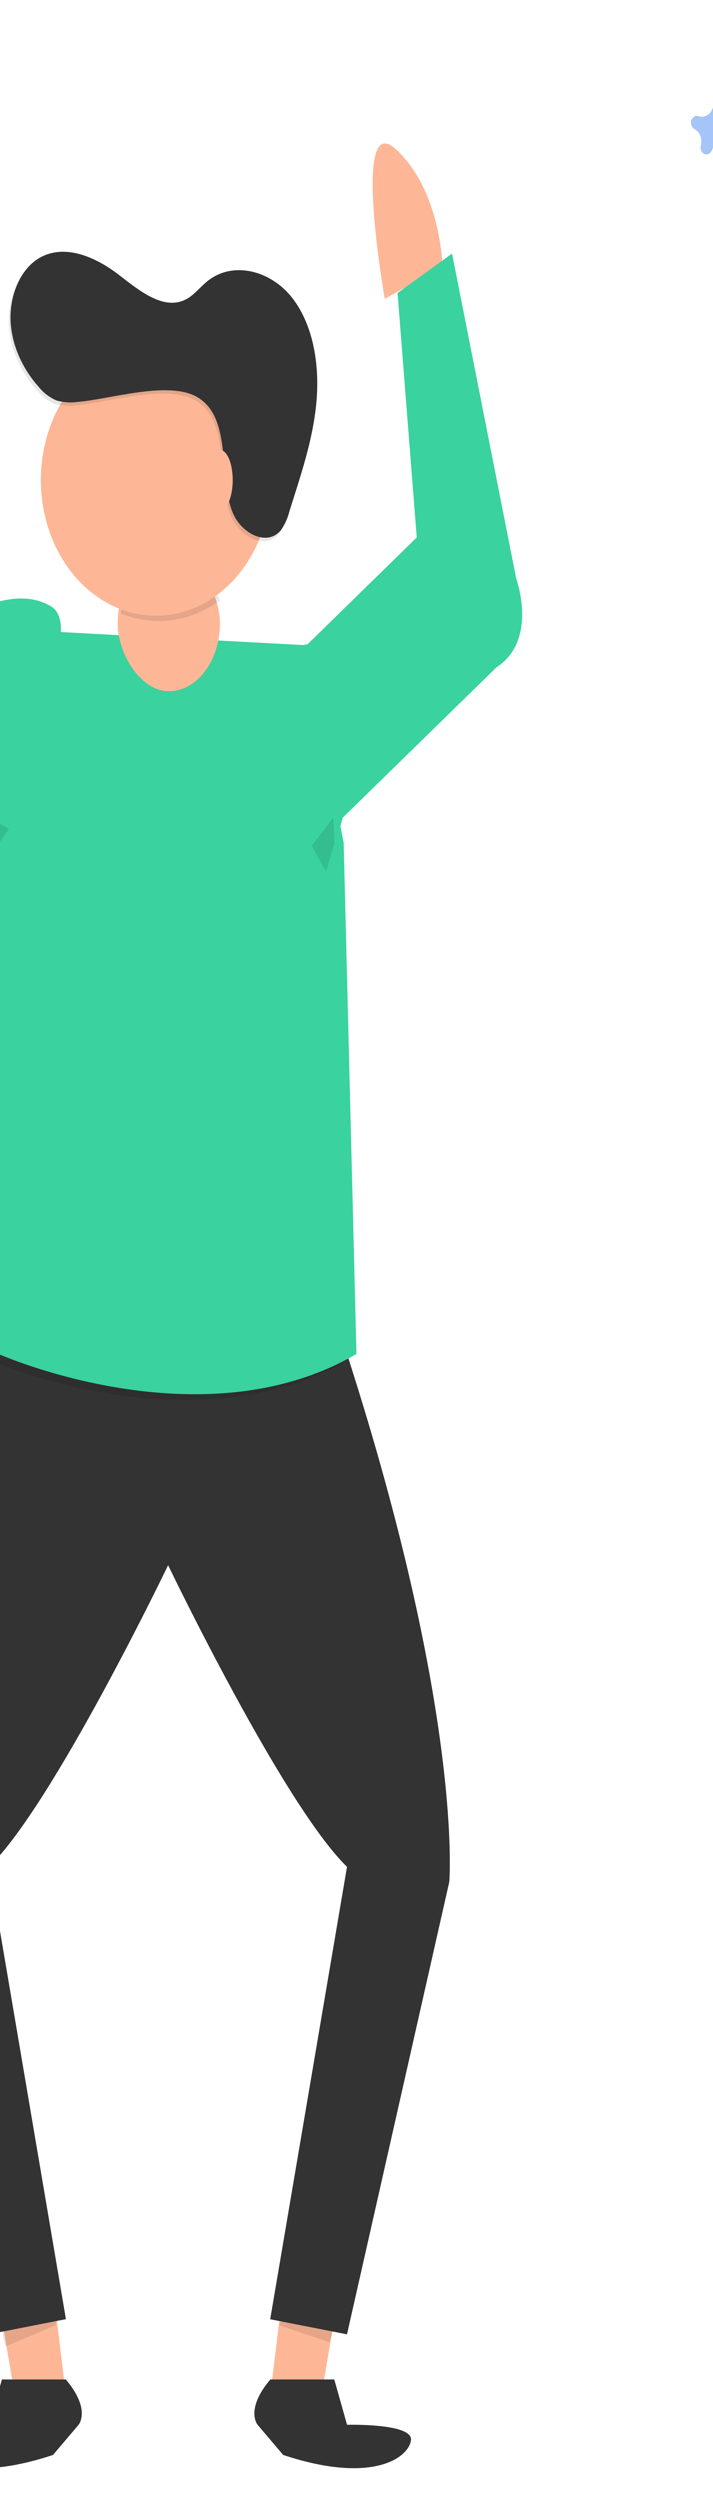 <?xml version="1.0" encoding="utf-8"?>
<svg viewBox="261.455 81.665 155.712 545.509" xmlns="http://www.w3.org/2000/svg">
  <polygon points="419.28 560.144 416.488 576.601 405.315 576.601 408.113 553.563 419.28 560.144" fill="#fdb797" style="" transform="matrix(1, 0, 0, 1, -84.817, 27.545)"/>
  <polygon points="419.052 562.416 418.268 565.198 407.251 561.491 408.035 559.635 419.052 562.416" opacity="0.1" style="" transform="matrix(1, 0, 0, 1, -84.817, 27.545)"/>
  <polygon points="346.686 560.144 349.478 576.601 360.645 576.601 357.854 553.563 346.686 560.144" fill="#fdb797" style="" transform="matrix(1, 0, 0, 1, -84.817, 27.545)"/>
  <polygon points="346.644 562.416 347.429 566.123 358.452 561.491 358.452 559.635 346.644 562.416" opacity="0.1" style="" transform="matrix(1, 0, 0, 1, -84.817, 27.545)"/>
  <path d="M 442.915 112.295 C 442.915 112.295 442.604 95.802 432.773 86.721 C 422.941 77.641 430.298 119.335 430.298 119.335 Z" fill="#fdb797" style="" transform="matrix(1, 0, 0, 1, -84.817, 27.545)"/>
  <path d="M 360.645 573.311 L 346.686 573.311 L 343.894 583.196 C 343.894 583.196 329.624 582.829 329.935 586.486 C 330.246 590.144 338 596.371 357.854 589.777 L 363.437 583.196 C 363.437 583.196 366.23 579.892 360.645 573.311 Z" fill="#333" style="" transform="matrix(1, 0, 0, 1, -84.817, 27.545)"/>
  <path d="M 405.315 573.311 L 419.275 573.311 L 422.066 583.196 C 422.066 583.196 436.337 582.829 436.026 586.486 C 435.713 590.144 427.961 596.371 408.107 589.777 L 402.524 583.196 C 402.524 583.196 399.732 579.892 405.315 573.311 Z" fill="#333" style="" transform="matrix(1, 0, 0, 1, -84.817, 27.545)"/>
  <path d="M 422.054 349.55 L 343.894 349.55 C 318.456 428.524 321.56 464.724 321.56 464.724 L 343.894 563.44 L 360.67 560.15 L 343.894 461.455 C 357.854 447.927 382.986 395.642 382.986 395.642 C 382.986 395.642 408.107 447.899 422.054 461.455 L 405.28 560.171 L 422.054 563.461 L 444.389 464.745 C 444.389 464.745 447.51 428.524 422.054 349.55 Z" fill="#333" style="" transform="matrix(1, 0, 0, 1, -84.817, 27.545)"/>
  <path d="M 343.894 350.828 C 343.894 350.828 388.229 370.598 422.073 350.828 L 343.894 350.828 Z" opacity="0.1" style="" transform="matrix(1, 0, 0, 1, -84.817, 27.545)"/>
  <path d="M 341.427 231.41 L 319.091 257.732 L 327.479 310.384 L 316.311 320.269 L 296.768 251.166 C 296.768 251.166 290.874 238.372 299.56 231.396 L 333.068 191.905 C 333.068 191.905 347.447 180.551 357.333 186.369 C 367.217 192.187 341.235 230.993 341.235 230.993" fill="#3ad29f" style="" transform="matrix(1, 0, 0, 1, -84.817, 27.545)"/>
  <path d="M 343.148 231.085 L 345.94 349.55 C 345.94 349.55 390.274 369.32 424.118 349.55 L 421.327 238.033 L 420.614 234.347 L 421.129 232.532 L 454.679 199.742 C 463.875 193.776 459.016 180.389 459.016 180.389 L 444.997 109.45 L 433.093 118.05 L 437.286 171.387 L 413.394 194.743 L 412.794 194.708 L 412.794 194.885 L 351.549 191.601" fill="#3ad29f" style="" transform="matrix(1, 0, 0, 1, -84.817, 27.545)"/>
  <rect x="371.968" y="175.326" width="22.334" height="29.613" rx="15.83" ry="15.83" fill="#fdb797" style="" transform="matrix(1, 0, 0, 1, -84.817, 27.545)"/>
  <path d="M 372.681 187.972 C 379.864 190.928 387.794 189.889 394.249 185.148 C 392.638 179.95 388.449 176.486 383.753 176.47 L 383.753 176.47 C 378.139 176.493 373.405 181.41 372.681 187.972 Z" opacity="0.1" style="" transform="matrix(1, 0, 0, 1, -84.817, 27.545)"/>
  <circle cx="293.59" cy="132.46" r="41.94" fill="#fdb797" transform="matrix(0.599, 0, 0, 0.706, 119.636, 92.894)" style=""/>
  <path d="M 362.892 142.544 C 361.331 142.776 359.748 142.67 358.22 142.233 C 356.718 141.59 355.365 140.546 354.265 139.183 C 350.982 135.469 348.537 130.512 348.22 125.16 C 347.902 119.808 350.018 114.138 353.954 111.483 C 359.465 107.784 366.493 110.707 371.807 114.788 C 376.379 118.318 381.836 122.844 386.749 120.041 C 388.361 119.123 389.606 117.506 391.074 116.299 C 396.747 111.603 405.196 113.919 409.826 119.999 C 414.458 126.078 415.758 134.876 414.961 142.995 C 414.164 151.115 411.528 158.79 409.107 166.444 C 408.73 167.954 408.092 169.356 407.233 170.56 C 404.285 174.126 398.766 171.358 396.826 166.938 C 393.453 159.249 396.826 145.919 388.858 141.435 C 382.513 137.876 369.704 142.021 362.892 142.544 Z" opacity="0.1" style="" transform="matrix(1, 0, 0, 1, -84.817, 27.545)"/>
  <path d="M 363.269 141.809 C 361.709 142.041 360.125 141.936 358.597 141.499 C 357.097 140.856 355.743 139.812 354.643 138.448 C 351.359 134.734 348.915 129.778 348.597 124.426 C 348.281 119.074 350.395 113.404 354.331 110.749 C 359.842 107.049 366.87 109.972 372.184 114.054 C 376.756 117.584 382.214 122.11 387.126 119.307 C 388.738 118.389 389.984 116.772 391.451 115.565 C 397.126 110.869 405.573 113.185 410.204 119.264 C 414.835 125.344 416.135 134.141 415.338 142.261 C 414.542 150.381 411.869 158.056 409.473 165.71 C 409.096 167.22 408.458 168.622 407.598 169.826 C 404.651 173.392 399.132 170.624 397.191 166.204 C 393.818 158.515 397.191 145.184 389.224 140.701 C 382.909 137.142 370.075 141.294 363.269 141.809 Z" fill="#333" style="" transform="matrix(1, 0, 0, 1, -84.817, 27.545)"/>
  <ellipse cx="394.304" cy="158.875" rx="2.792" ry="6.581" fill="#fdb797" style="" transform="matrix(1, 0, 0, 1, -84.817, 27.545)"/>
  <polygon points="341.133 231.071 348.22 234.983 341.133 245.192 341.133 231.071" opacity="0.1" style="" transform="matrix(1, 0, 0, 1, -84.817, 27.545)"/>
  <polygon points="419.052 232.511 414.332 238.696 417.477 244.26 419.317 238.075 419.052 232.511" opacity="0.1" style="" transform="matrix(1, 0, 0, 1, -84.817, 27.545)"/>
  <path d="M 505.683 82.457 C 504.499 81.849 503.889 80.292 504.264 78.835 C 504.294 78.727 504.312 78.616 504.317 78.503 L 504.317 78.503 C 504.379 77.347 503.356 76.547 502.476 77.063 C 502.297 77.167 502.143 77.32 502.024 77.507 L 502.024 77.507 C 501.966 77.599 501.917 77.698 501.88 77.804 C 501.362 79.194 500.045 79.909 498.813 79.47 C 498.721 79.436 498.626 79.414 498.531 79.407 L 498.531 79.407 C 497.55 79.335 496.871 80.541 497.309 81.577 C 497.398 81.787 497.526 81.97 497.686 82.111 L 497.686 82.111 C 497.763 82.179 497.848 82.236 497.937 82.28 C 499.112 82.896 499.713 84.446 499.339 85.895 C 499.31 86.003 499.292 86.114 499.285 86.227 L 499.285 86.227 C 499.225 87.383 500.248 88.183 501.128 87.667 C 501.306 87.563 501.461 87.41 501.58 87.223 L 501.58 87.223 C 501.638 87.131 501.686 87.032 501.724 86.926 C 502.239 85.53 503.561 84.811 504.798 85.253 C 504.889 85.287 504.983 85.309 505.079 85.316 L 505.079 85.316 C 506.059 85.386 506.736 84.179 506.298 83.143 C 506.21 82.938 506.084 82.758 505.93 82.619 L 505.93 82.619 C 505.854 82.554 505.771 82.499 505.683 82.457 Z" fill="#4d8af0" opacity="0.5" style="" transform="matrix(1, 0, 0, 1, -84.817, 27.545)"/>
</svg>